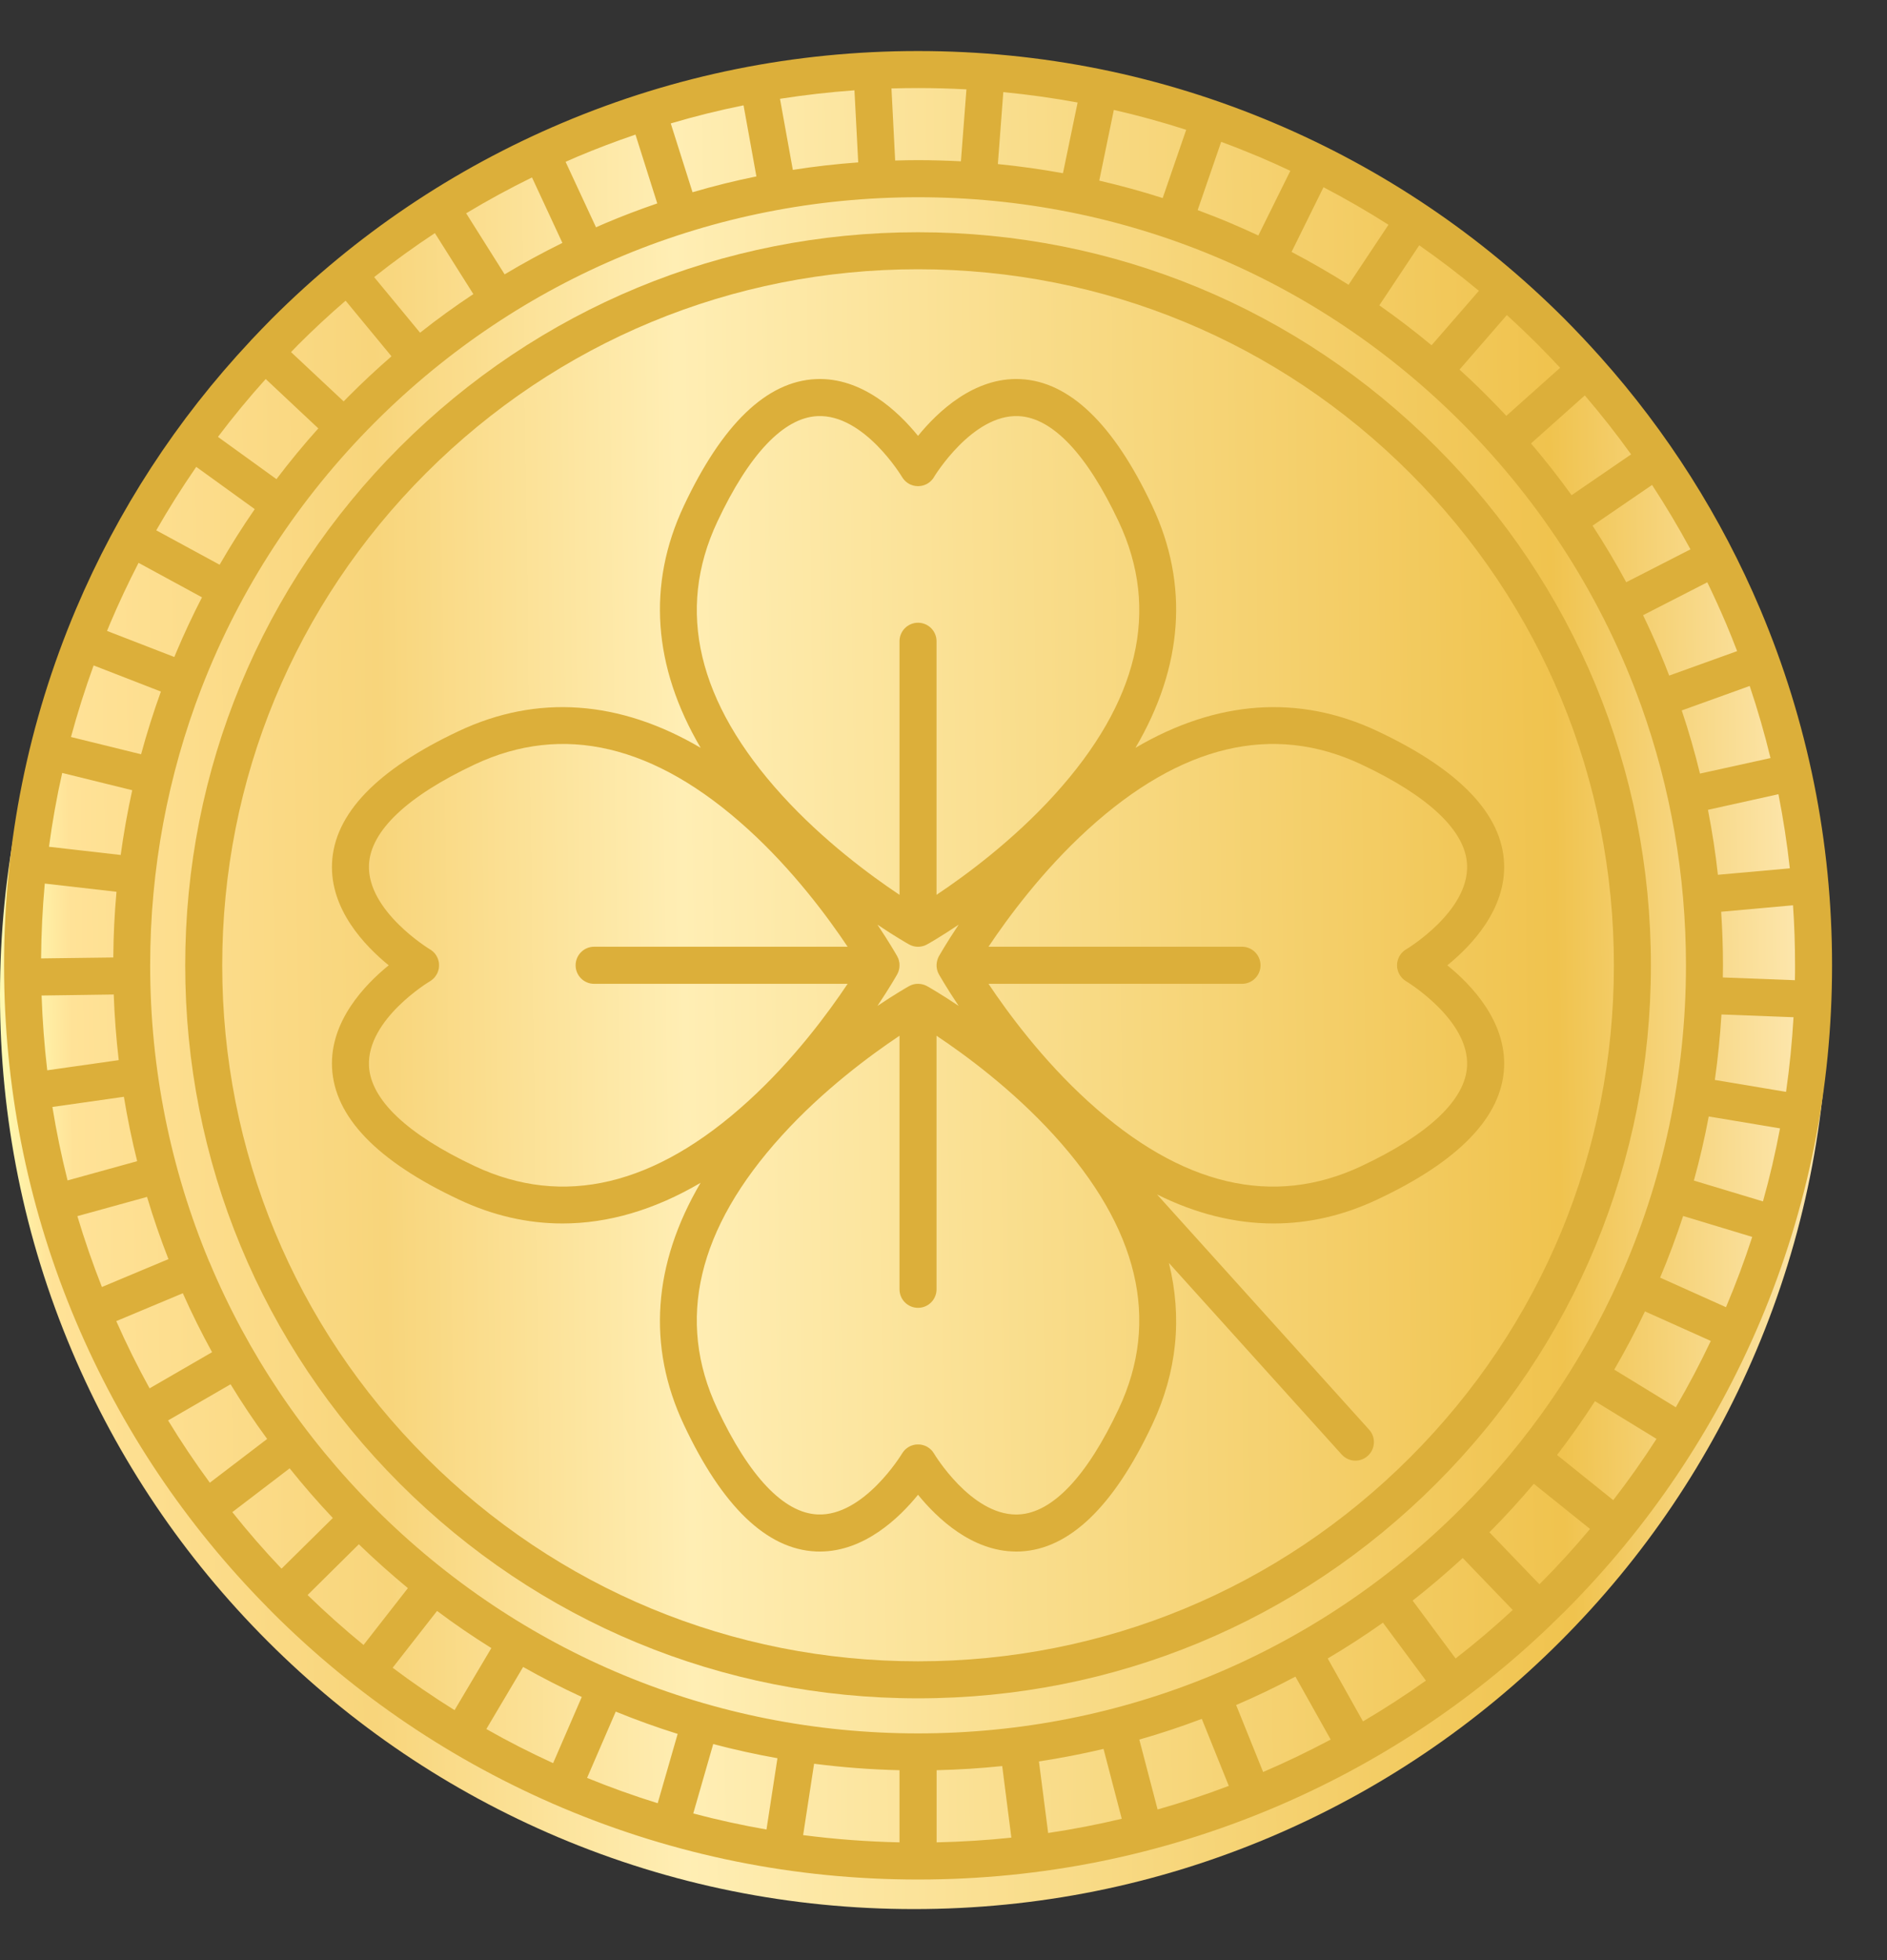 <svg width="26" height="27" viewBox="0 0 26 27" fill="none" xmlns="http://www.w3.org/2000/svg">
<rect x="0" y="0" width="26" height="27" fill="#333333" stroke="none"/>
<path d="M24.198 8.801C23.564 7.302 22.656 5.955 21.499 4.798C20.343 3.642 18.996 2.734 17.496 2.099C15.943 1.443 14.294 1.11 12.594 1.11C10.894 1.11 9.244 1.443 7.692 2.099C6.192 2.734 4.845 3.642 3.689 4.798C2.532 5.955 1.624 7.302 0.99 8.801C0.333 10.354 0 12.003 0 13.703C0 15.403 0.333 17.053 0.99 18.606C1.624 20.105 2.532 21.452 3.689 22.609C4.845 23.765 6.192 24.673 7.692 25.308C9.244 25.964 10.894 26.297 12.594 26.297C14.294 26.297 15.943 25.964 17.496 25.308C18.996 24.673 20.343 23.765 21.499 22.609C22.656 21.452 23.564 20.105 24.198 18.606C24.855 17.053 25.188 15.403 25.188 13.703C25.188 12.003 24.855 10.354 24.198 8.801Z" fill="url(#paint0_linear_17_738)"/>
<path d="M0.311 13.296C0.311 20.111 5.835 25.635 12.649 25.635C19.464 25.635 24.988 20.111 24.988 13.296C24.988 6.482 19.464 0.958 12.649 0.958C5.835 0.958 0.311 6.482 0.311 13.296Z" fill="url(#paint1_linear_17_738)"/>
<path d="M21.211 21.823L20.522 21.107C20.736 20.892 20.939 20.669 21.134 20.439L21.908 21.061C21.688 21.324 21.456 21.578 21.211 21.823ZM17.404 24.409L17.032 23.486C17.311 23.367 17.583 23.236 17.849 23.095L18.335 23.962C18.032 24.123 17.721 24.273 17.404 24.409ZM1.909 7.753L2.783 8.228C2.657 8.473 2.539 8.724 2.431 8.98C2.421 9.003 2.412 9.027 2.402 9.05L1.475 8.691C1.488 8.658 1.502 8.626 1.515 8.593C1.636 8.307 1.768 8.027 1.909 7.753ZM4.762 4.142L5.394 4.908C5.193 5.083 4.997 5.265 4.808 5.455C4.783 5.479 4.759 5.504 4.735 5.529L4.01 4.85C4.042 4.817 4.073 4.784 4.105 4.752C4.317 4.54 4.536 4.336 4.762 4.142ZM8.756 1.854L9.056 2.802C8.813 2.885 8.571 2.977 8.333 3.078C8.292 3.095 8.252 3.113 8.212 3.131L7.793 2.229C7.844 2.207 7.895 2.184 7.946 2.162C8.213 2.049 8.483 1.947 8.756 1.854ZM13.316 1.231L13.24 2.222C13.044 2.212 12.847 2.206 12.649 2.206C12.544 2.206 12.439 2.208 12.334 2.211L12.283 1.218C12.405 1.215 12.527 1.213 12.649 1.213C12.873 1.213 13.095 1.219 13.316 1.231ZM17.779 2.353L17.338 3.244C17.215 3.187 17.092 3.131 16.966 3.078C16.813 3.013 16.658 2.952 16.502 2.894L16.826 1.954C17.003 2.019 17.179 2.089 17.353 2.162C17.497 2.223 17.638 2.287 17.779 2.353ZM21.496 5.066L20.755 5.728C20.668 5.636 20.581 5.544 20.491 5.455C20.367 5.33 20.24 5.209 20.11 5.091L20.762 4.34C20.909 4.474 21.053 4.611 21.194 4.752C21.297 4.855 21.397 4.96 21.496 5.066ZM23.628 14.876C23.67 14.578 23.701 14.277 23.719 13.974L24.712 14.012C24.692 14.357 24.658 14.7 24.609 15.04L23.628 14.876ZM24.661 11.961L23.67 12.05C23.637 11.749 23.591 11.451 23.533 11.155L24.504 10.94C24.571 11.278 24.623 11.618 24.661 11.961ZM23.715 12.559L24.705 12.47C24.724 12.744 24.733 13.02 24.733 13.297C24.733 13.365 24.733 13.434 24.731 13.502L23.738 13.464C23.738 13.408 23.74 13.353 23.74 13.297C23.74 13.049 23.731 12.803 23.715 12.559ZM24.395 10.442L23.423 10.656C23.352 10.363 23.268 10.073 23.172 9.786L24.108 9.449C24.218 9.776 24.314 10.107 24.395 10.442ZM23.784 8.593C23.837 8.718 23.887 8.843 23.935 8.969L22.999 9.306C22.957 9.197 22.914 9.088 22.868 8.98C22.796 8.809 22.719 8.64 22.639 8.474L23.524 8.021C23.615 8.209 23.702 8.4 23.784 8.593ZM23.292 7.567L22.407 8.02C22.263 7.754 22.108 7.494 21.943 7.241L22.763 6.68C22.951 6.968 23.128 7.264 23.292 7.567ZM22.474 6.259L21.654 6.821C21.478 6.576 21.291 6.339 21.095 6.108L21.836 5.447C22.061 5.709 22.274 5.98 22.474 6.259ZM20.377 4.006L19.725 4.756C19.492 4.563 19.252 4.379 19.005 4.206L19.555 3.379C19.837 3.576 20.111 3.785 20.377 4.006ZM18.236 2.579C18.542 2.739 18.841 2.911 19.131 3.096L18.581 3.923C18.326 3.762 18.064 3.611 17.796 3.47L18.236 2.579ZM16.344 1.788L16.02 2.728C15.732 2.636 15.44 2.556 15.146 2.488L15.347 1.514C15.683 1.591 16.015 1.682 16.344 1.788ZM13.824 1.269C14.168 1.302 14.51 1.35 14.848 1.412L14.646 2.386C14.35 2.332 14.05 2.29 13.749 2.26L13.824 1.269ZM11.773 1.244L11.825 2.237C11.522 2.259 11.222 2.293 10.924 2.34L10.747 1.361C11.086 1.308 11.428 1.269 11.773 1.244ZM10.245 1.451L10.422 2.43C10.126 2.49 9.833 2.563 9.542 2.648L9.242 1.7C9.573 1.602 9.907 1.519 10.245 1.451ZM7.33 2.444L7.749 3.346C7.477 3.48 7.212 3.624 6.953 3.779L6.423 2.938C6.717 2.761 7.02 2.596 7.33 2.444ZM5.992 3.211L6.522 4.051C6.27 4.218 6.025 4.395 5.788 4.583L5.155 3.817C5.426 3.602 5.705 3.4 5.992 3.211ZM3.661 5.221L4.386 5.901C4.183 6.127 3.991 6.36 3.809 6.6L3.003 6.018C3.21 5.744 3.429 5.478 3.661 5.221ZM2.704 6.431L3.51 7.013C3.338 7.262 3.177 7.517 3.026 7.779L2.153 7.305C2.324 7.006 2.508 6.715 2.704 6.431ZM13.935 25.313C13.595 25.349 13.251 25.37 12.905 25.378V24.384C13.208 24.377 13.51 24.358 13.809 24.327L13.935 25.313ZM12.394 25.378C11.947 25.368 11.504 25.335 11.066 25.278L11.217 24.295C11.606 24.345 11.998 24.375 12.394 24.384V25.378ZM0.573 13.713L1.567 13.699C1.578 14.003 1.601 14.304 1.636 14.603L0.651 14.743C0.611 14.402 0.585 14.058 0.573 13.713ZM1.605 12.284C1.578 12.584 1.563 12.886 1.561 13.189L0.566 13.202C0.569 12.856 0.586 12.512 0.617 12.171L1.605 12.284ZM1.822 10.885C1.757 11.18 1.704 11.477 1.663 11.777L0.675 11.664C0.721 11.322 0.781 10.983 0.857 10.647L1.822 10.885ZM1.29 9.166L2.217 9.526C2.114 9.811 2.023 10.099 1.944 10.39L0.978 10.152C1.068 9.819 1.172 9.491 1.29 9.166ZM0.722 15.248L1.707 15.108C1.756 15.406 1.817 15.703 1.89 15.995L0.931 16.26C0.847 15.926 0.777 15.588 0.722 15.248ZM1.066 16.752L2.026 16.487C2.112 16.776 2.211 17.062 2.321 17.344L1.404 17.728C1.277 17.407 1.165 17.081 1.066 16.752ZM1.602 18.198L2.519 17.814C2.642 18.091 2.777 18.362 2.922 18.626L2.061 19.124C1.895 18.823 1.742 18.514 1.602 18.198ZM2.316 19.566L3.177 19.068C3.334 19.326 3.502 19.577 3.681 19.821L2.891 20.424C2.687 20.146 2.495 19.86 2.316 19.566ZM3.201 20.829L3.991 20.226C4.179 20.461 4.377 20.689 4.586 20.91L3.879 21.608C3.641 21.358 3.415 21.098 3.201 20.829ZM4.238 21.971L4.944 21.272C5.163 21.483 5.388 21.684 5.62 21.876L5.009 22.659C4.743 22.441 4.486 22.212 4.238 21.971ZM5.41 22.973L6.022 22.19C6.264 22.372 6.514 22.542 6.77 22.702L6.263 23.557C5.97 23.374 5.686 23.18 5.41 22.973ZM6.701 23.817L7.208 22.962C7.471 23.11 7.74 23.248 8.016 23.375L7.621 24.287C7.307 24.143 7 23.987 6.701 23.817ZM8.089 24.49L8.484 23.577C8.765 23.691 9.049 23.794 9.337 23.884L9.062 24.839C8.734 24.737 8.409 24.621 8.089 24.49ZM9.552 24.98L9.827 24.024C10.119 24.101 10.415 24.166 10.712 24.219L10.561 25.201C10.222 25.142 9.885 25.068 9.552 24.98ZM14.442 25.249L14.315 24.263C14.614 24.218 14.911 24.16 15.205 24.091L15.456 25.053C15.121 25.133 14.783 25.198 14.442 25.249ZM15.95 24.925L15.698 23.962C15.989 23.88 16.275 23.784 16.559 23.677L16.931 24.6C16.608 24.723 16.281 24.831 15.95 24.925ZM20.131 20.778C18.133 22.776 15.476 23.877 12.649 23.877C9.823 23.877 7.167 22.776 5.168 20.778C4.18 19.789 3.411 18.639 2.887 17.387C2.886 17.386 2.886 17.385 2.885 17.384C2.885 17.383 2.884 17.382 2.883 17.38C2.35 16.104 2.069 14.722 2.069 13.297C2.069 11.969 2.313 10.678 2.777 9.476C2.778 9.474 2.779 9.472 2.78 9.47C2.781 9.468 2.781 9.466 2.782 9.464C3.307 8.112 4.112 6.872 5.168 5.815C7.167 3.817 9.823 2.717 12.649 2.717C15.476 2.717 18.133 3.817 20.131 5.815C21.251 6.936 22.089 8.263 22.609 9.711C22.61 9.713 22.61 9.715 22.611 9.716C22.611 9.718 22.612 9.719 22.613 9.721C23.018 10.853 23.23 12.058 23.23 13.297C23.23 14.813 22.912 16.28 22.31 17.623C22.31 17.624 22.309 17.625 22.309 17.625C22.309 17.626 22.309 17.627 22.308 17.627C21.788 18.786 21.056 19.853 20.131 20.778ZM18.78 23.712L18.294 22.845C18.554 22.691 18.808 22.527 19.055 22.352L19.647 23.15C19.366 23.35 19.077 23.537 18.78 23.712ZM20.056 22.845L19.464 22.048C19.701 21.862 19.931 21.666 20.154 21.461L20.843 22.177C20.59 22.412 20.327 22.635 20.056 22.845ZM22.228 20.664L21.454 20.042C21.638 19.802 21.812 19.555 21.976 19.301L22.824 19.82C22.638 20.11 22.439 20.391 22.228 20.664ZM23.09 19.385L22.242 18.866C22.394 18.605 22.535 18.338 22.665 18.064L23.572 18.471C23.424 18.783 23.263 19.088 23.09 19.385ZM23.784 18C23.783 18.002 23.782 18.004 23.781 18.006L22.874 17.599C22.992 17.319 23.097 17.036 23.191 16.75L24.143 17.038C24.038 17.362 23.918 17.683 23.784 18ZM24.291 16.549L23.339 16.262C23.42 15.97 23.488 15.676 23.544 15.379L24.526 15.543C24.462 15.882 24.384 16.218 24.291 16.549ZM24.254 8.394C23.714 7.118 22.975 5.953 22.054 4.921C22.053 4.919 22.051 4.917 22.049 4.915C22.047 4.913 22.046 4.912 22.044 4.91C21.886 4.733 21.723 4.56 21.555 4.391C20.398 3.235 19.051 2.327 17.552 1.693C15.999 1.036 14.35 0.703 12.649 0.703C10.95 0.703 9.3 1.036 7.747 1.693C6.248 2.327 4.901 3.235 3.744 4.391C3.651 4.485 3.56 4.58 3.469 4.676C3.466 4.679 3.463 4.681 3.461 4.684C3.457 4.688 3.455 4.692 3.452 4.695C2.434 5.782 1.625 7.024 1.045 8.394C0.389 9.947 0.056 11.597 0.056 13.297C0.056 13.352 0.056 13.408 0.057 13.464C0.057 13.464 0.057 13.464 0.057 13.464C0.057 13.465 0.057 13.465 0.057 13.465C0.078 15.105 0.41 16.697 1.045 18.199C1.668 19.672 2.556 20.997 3.683 22.139C3.687 22.143 3.69 22.147 3.693 22.151C3.696 22.153 3.699 22.156 3.702 22.158C3.716 22.173 3.73 22.187 3.744 22.202C4.901 23.358 6.248 24.266 7.747 24.901C9.3 25.557 10.95 25.89 12.649 25.89C14.35 25.89 15.999 25.557 17.552 24.901C18.975 24.299 20.26 23.45 21.376 22.377C21.378 22.374 21.381 22.372 21.383 22.37C21.386 22.367 21.389 22.364 21.392 22.36C21.447 22.308 21.501 22.255 21.555 22.202C22.711 21.045 23.619 19.698 24.254 18.199C24.91 16.646 25.243 14.997 25.243 13.297C25.243 11.597 24.91 9.947 24.254 8.394Z" fill="#DCAF3A"/>
<path d="M19.428 20.076C17.618 21.887 15.21 22.884 12.649 22.884C10.088 22.884 7.681 21.887 5.87 20.076C4.059 18.265 3.062 15.857 3.062 13.297C3.062 10.736 4.059 8.328 5.87 6.517C7.681 4.707 10.088 3.709 12.649 3.709C15.21 3.709 17.618 4.707 19.428 6.517C21.239 8.328 22.237 10.736 22.237 13.297C22.237 15.857 21.239 18.265 19.428 20.076ZM19.789 6.157C17.882 4.25 15.347 3.199 12.649 3.199C9.952 3.199 7.417 4.25 5.509 6.157C3.602 8.064 2.552 10.6 2.552 13.297C2.552 15.994 3.602 18.529 5.509 20.436C7.417 22.344 9.952 23.394 12.649 23.394C15.347 23.394 17.882 22.344 19.789 20.436C21.696 18.529 22.747 15.994 22.747 13.297C22.747 10.6 21.696 8.064 19.789 6.157Z" fill="#DCAF3A"/>
<path d="M20.214 14.682C20.193 15.148 19.689 15.625 18.758 16.063C17.541 16.635 16.276 16.337 14.998 15.176C14.368 14.605 13.888 13.953 13.62 13.552H17.113C17.254 13.552 17.368 13.437 17.368 13.297C17.368 13.156 17.254 13.041 17.113 13.041H13.62C13.886 12.643 14.362 11.996 14.989 11.425C16.27 10.258 17.538 9.957 18.758 10.53C19.689 10.968 20.192 11.445 20.214 11.91C20.245 12.554 19.383 13.072 19.375 13.077C19.375 13.077 19.375 13.077 19.374 13.077C19.368 13.081 19.362 13.085 19.356 13.089C19.355 13.09 19.354 13.091 19.353 13.091C19.347 13.095 19.342 13.1 19.337 13.105C19.335 13.105 19.334 13.106 19.333 13.107C19.33 13.11 19.327 13.113 19.324 13.117C19.321 13.119 19.318 13.122 19.315 13.126C19.314 13.127 19.313 13.128 19.312 13.129C19.308 13.134 19.303 13.14 19.299 13.145C19.298 13.146 19.298 13.147 19.297 13.148C19.293 13.154 19.289 13.16 19.285 13.167C19.285 13.167 19.285 13.167 19.284 13.167C19.283 13.169 19.283 13.171 19.282 13.173C19.279 13.178 19.276 13.183 19.273 13.189C19.271 13.192 19.27 13.196 19.269 13.199C19.267 13.203 19.265 13.207 19.264 13.211C19.262 13.216 19.261 13.22 19.26 13.225C19.259 13.228 19.258 13.232 19.257 13.235C19.256 13.24 19.255 13.245 19.254 13.249C19.253 13.253 19.253 13.256 19.252 13.259C19.251 13.264 19.251 13.268 19.25 13.273C19.25 13.277 19.25 13.28 19.25 13.284C19.249 13.288 19.249 13.292 19.249 13.297C19.249 13.301 19.249 13.305 19.25 13.309C19.25 13.313 19.25 13.316 19.25 13.32C19.251 13.325 19.251 13.329 19.252 13.334C19.253 13.337 19.253 13.341 19.254 13.344C19.255 13.349 19.256 13.354 19.257 13.358C19.258 13.362 19.259 13.365 19.26 13.368C19.261 13.373 19.262 13.377 19.264 13.382C19.265 13.386 19.267 13.39 19.269 13.394C19.27 13.397 19.271 13.401 19.273 13.404C19.276 13.41 19.279 13.415 19.282 13.421C19.283 13.422 19.283 13.424 19.284 13.426C19.285 13.426 19.285 13.426 19.285 13.427C19.289 13.433 19.293 13.439 19.297 13.445C19.298 13.446 19.298 13.447 19.299 13.448C19.303 13.453 19.307 13.459 19.312 13.464C19.313 13.465 19.314 13.466 19.315 13.468C19.318 13.471 19.321 13.474 19.324 13.477C19.327 13.48 19.33 13.483 19.333 13.486C19.334 13.487 19.335 13.488 19.337 13.489C19.342 13.493 19.347 13.498 19.353 13.502C19.354 13.503 19.355 13.503 19.356 13.504C19.362 13.508 19.368 13.512 19.374 13.516C19.375 13.516 19.375 13.516 19.375 13.517C19.384 13.522 20.244 14.045 20.214 14.682ZM15.415 19.405C14.978 20.336 14.501 20.839 14.036 20.861C14.025 20.862 14.014 20.862 14.002 20.862C13.374 20.862 12.874 20.03 12.869 20.022C12.869 20.022 12.869 20.022 12.869 20.021C12.865 20.015 12.861 20.009 12.856 20.003C12.856 20.002 12.855 20.001 12.855 20C12.851 19.994 12.846 19.989 12.841 19.983C12.84 19.982 12.839 19.981 12.839 19.98C12.835 19.977 12.832 19.974 12.829 19.971C12.826 19.968 12.823 19.965 12.82 19.962C12.819 19.961 12.818 19.96 12.816 19.959C12.811 19.954 12.806 19.95 12.801 19.946C12.8 19.945 12.798 19.945 12.797 19.944C12.791 19.94 12.786 19.936 12.779 19.932C12.779 19.932 12.779 19.932 12.779 19.931C12.777 19.93 12.774 19.93 12.773 19.928C12.768 19.926 12.762 19.923 12.757 19.92C12.754 19.919 12.75 19.917 12.746 19.916C12.742 19.914 12.739 19.913 12.735 19.911C12.73 19.91 12.725 19.908 12.72 19.907C12.717 19.906 12.714 19.905 12.711 19.904C12.706 19.903 12.701 19.902 12.696 19.901C12.693 19.9 12.69 19.9 12.687 19.899C12.682 19.898 12.677 19.898 12.672 19.898C12.669 19.897 12.665 19.897 12.662 19.897C12.658 19.897 12.653 19.897 12.649 19.897C12.645 19.897 12.641 19.897 12.637 19.897C12.633 19.897 12.63 19.897 12.626 19.898C12.621 19.898 12.617 19.899 12.612 19.899C12.609 19.9 12.605 19.9 12.602 19.901C12.597 19.902 12.592 19.903 12.588 19.904C12.584 19.905 12.581 19.906 12.578 19.907C12.573 19.908 12.569 19.91 12.564 19.911C12.56 19.913 12.556 19.914 12.552 19.916C12.549 19.917 12.545 19.919 12.541 19.92C12.536 19.923 12.531 19.926 12.526 19.929C12.524 19.93 12.522 19.93 12.52 19.931C12.52 19.932 12.52 19.932 12.519 19.932C12.513 19.936 12.507 19.94 12.501 19.944C12.5 19.945 12.499 19.945 12.498 19.946C12.492 19.95 12.487 19.955 12.482 19.959C12.481 19.96 12.479 19.961 12.478 19.962C12.475 19.965 12.472 19.968 12.469 19.971C12.466 19.974 12.463 19.977 12.46 19.98C12.459 19.981 12.458 19.983 12.457 19.984C12.453 19.989 12.448 19.994 12.444 20C12.443 20.001 12.443 20.002 12.442 20.003C12.438 20.009 12.434 20.015 12.43 20.021C12.43 20.022 12.43 20.022 12.429 20.022C12.424 20.031 11.901 20.891 11.264 20.861C10.798 20.84 10.321 20.337 9.883 19.405C9.311 18.188 9.609 16.923 10.77 15.645C11.341 15.015 11.993 14.535 12.394 14.267V17.76C12.394 17.901 12.508 18.015 12.649 18.015C12.79 18.015 12.904 17.901 12.904 17.76V14.267C13.303 14.533 13.95 15.009 14.521 15.636C15.688 16.917 15.989 18.185 15.415 19.405ZM6.541 16.063C5.61 15.625 5.107 15.148 5.084 14.683C5.054 14.04 5.915 13.521 5.924 13.517C5.931 13.512 5.939 13.507 5.946 13.502C5.948 13.501 5.949 13.499 5.951 13.498C5.957 13.493 5.964 13.488 5.969 13.482C5.972 13.48 5.974 13.478 5.976 13.476C5.981 13.47 5.987 13.464 5.992 13.458C5.993 13.456 5.995 13.454 5.996 13.453C6.003 13.444 6.009 13.435 6.014 13.426C6.014 13.426 6.014 13.426 6.014 13.426C6.015 13.424 6.016 13.422 6.017 13.421C6.02 13.415 6.023 13.41 6.026 13.404C6.027 13.401 6.029 13.397 6.03 13.394C6.032 13.39 6.033 13.386 6.035 13.382C6.036 13.377 6.038 13.373 6.039 13.368C6.04 13.365 6.041 13.362 6.042 13.358C6.043 13.354 6.044 13.349 6.045 13.344C6.046 13.341 6.046 13.337 6.047 13.334C6.047 13.329 6.048 13.325 6.048 13.32C6.049 13.316 6.049 13.313 6.049 13.309C6.049 13.305 6.049 13.301 6.049 13.297C6.049 13.292 6.049 13.288 6.049 13.284C6.049 13.28 6.049 13.277 6.048 13.273C6.048 13.268 6.047 13.264 6.047 13.259C6.046 13.256 6.046 13.253 6.045 13.249C6.044 13.245 6.043 13.24 6.042 13.235C6.041 13.232 6.04 13.228 6.039 13.225C6.038 13.22 6.036 13.216 6.035 13.211C6.033 13.207 6.032 13.203 6.03 13.199C6.029 13.196 6.027 13.192 6.026 13.189C6.023 13.183 6.02 13.178 6.017 13.173C6.016 13.171 6.015 13.169 6.014 13.167C6.014 13.167 6.014 13.167 6.014 13.167C6.01 13.16 6.006 13.154 6.002 13.148C6.001 13.147 6 13.146 6 13.145C5.996 13.14 5.991 13.134 5.987 13.129C5.986 13.128 5.985 13.127 5.984 13.126C5.981 13.122 5.978 13.12 5.975 13.117C5.972 13.114 5.969 13.11 5.966 13.107C5.965 13.106 5.963 13.106 5.962 13.105C5.957 13.1 5.951 13.095 5.946 13.091C5.945 13.091 5.944 13.09 5.943 13.089C5.937 13.085 5.931 13.081 5.924 13.077C5.924 13.077 5.924 13.077 5.924 13.077C5.915 13.072 5.055 12.548 5.084 11.911C5.106 11.446 5.609 10.968 6.541 10.53C7.758 9.958 9.023 10.257 10.301 11.417C10.931 11.988 11.411 12.64 11.679 13.041H8.186C8.045 13.041 7.931 13.156 7.931 13.297C7.931 13.437 8.045 13.552 8.186 13.552H11.679C11.413 13.95 10.937 14.597 10.309 15.168C9.029 16.335 7.761 16.636 6.541 16.063ZM12.905 13.294C12.904 13.304 12.905 13.314 12.906 13.323C12.906 13.326 12.907 13.329 12.907 13.332C12.908 13.339 12.91 13.347 12.911 13.354C12.912 13.357 12.912 13.359 12.913 13.362C12.916 13.371 12.919 13.381 12.922 13.39C12.923 13.391 12.923 13.393 12.924 13.394C12.927 13.402 12.931 13.41 12.935 13.418C12.936 13.419 12.936 13.42 12.937 13.421C12.947 13.439 13.041 13.605 13.209 13.856C12.958 13.688 12.792 13.594 12.774 13.584C12.766 13.58 12.758 13.576 12.749 13.572C12.748 13.571 12.746 13.571 12.745 13.57C12.737 13.567 12.728 13.564 12.72 13.562C12.717 13.561 12.715 13.56 12.713 13.56C12.705 13.558 12.697 13.556 12.689 13.555C12.687 13.555 12.684 13.554 12.682 13.554C12.672 13.553 12.662 13.552 12.652 13.552C12.652 13.552 12.652 13.552 12.651 13.552C12.642 13.552 12.632 13.552 12.623 13.553C12.62 13.553 12.617 13.554 12.614 13.554C12.607 13.555 12.599 13.557 12.592 13.558C12.589 13.559 12.587 13.56 12.584 13.56C12.574 13.563 12.565 13.566 12.556 13.569C12.555 13.57 12.553 13.571 12.552 13.571C12.544 13.575 12.536 13.578 12.528 13.582C12.527 13.583 12.526 13.584 12.525 13.584C12.507 13.594 12.341 13.688 12.09 13.856C12.258 13.605 12.352 13.439 12.362 13.421C12.366 13.413 12.37 13.405 12.374 13.396C12.375 13.395 12.375 13.393 12.376 13.392C12.379 13.384 12.382 13.376 12.384 13.367C12.385 13.365 12.386 13.362 12.386 13.36C12.388 13.352 12.39 13.344 12.391 13.336C12.391 13.334 12.392 13.332 12.392 13.33C12.393 13.319 12.394 13.309 12.394 13.299C12.394 13.299 12.394 13.299 12.394 13.299C12.394 13.289 12.394 13.279 12.393 13.27C12.392 13.267 12.392 13.264 12.392 13.261C12.39 13.254 12.389 13.246 12.387 13.239C12.387 13.237 12.386 13.234 12.386 13.231C12.383 13.222 12.38 13.212 12.377 13.203C12.376 13.202 12.375 13.201 12.375 13.199C12.371 13.191 12.368 13.183 12.363 13.175C12.363 13.174 12.362 13.173 12.362 13.172C12.352 13.154 12.258 12.988 12.09 12.737C12.341 12.905 12.507 12.999 12.525 13.009C12.53 13.012 12.535 13.014 12.54 13.016C12.544 13.018 12.548 13.021 12.553 13.022C12.56 13.025 12.567 13.028 12.575 13.03C12.578 13.031 12.581 13.032 12.584 13.033C12.594 13.036 12.604 13.037 12.614 13.039C12.614 13.039 12.615 13.039 12.616 13.039C12.627 13.041 12.638 13.041 12.649 13.041C12.654 13.041 12.659 13.041 12.663 13.041C12.669 13.04 12.676 13.04 12.682 13.039C12.686 13.039 12.69 13.038 12.694 13.037C12.701 13.036 12.708 13.035 12.714 13.033C12.719 13.032 12.723 13.03 12.727 13.029C12.733 13.027 12.739 13.025 12.745 13.023C12.751 13.021 12.756 13.018 12.761 13.015C12.765 13.013 12.77 13.011 12.774 13.009C12.774 13.009 12.775 13.008 12.776 13.008C12.776 13.008 12.777 13.008 12.777 13.007C12.803 12.993 12.966 12.9 13.209 12.737C13.041 12.988 12.947 13.154 12.937 13.172C12.932 13.18 12.928 13.188 12.925 13.197C12.924 13.198 12.924 13.2 12.923 13.201C12.92 13.21 12.917 13.218 12.915 13.226C12.914 13.228 12.913 13.231 12.913 13.233C12.911 13.241 12.909 13.249 12.908 13.257C12.907 13.259 12.907 13.261 12.907 13.264C12.905 13.274 12.905 13.284 12.904 13.294C12.904 13.294 12.905 13.294 12.905 13.294ZM9.883 7.188C10.32 6.257 10.797 5.754 11.263 5.732C11.905 5.701 12.425 6.563 12.429 6.571C12.43 6.571 12.43 6.571 12.43 6.572C12.434 6.578 12.438 6.584 12.442 6.59C12.443 6.591 12.443 6.592 12.444 6.593C12.448 6.599 12.453 6.604 12.458 6.61C12.459 6.611 12.459 6.612 12.46 6.613C12.463 6.616 12.466 6.619 12.47 6.622C12.473 6.625 12.475 6.628 12.478 6.631C12.479 6.632 12.481 6.633 12.482 6.634C12.487 6.639 12.493 6.643 12.498 6.647C12.499 6.648 12.5 6.648 12.501 6.649C12.507 6.653 12.513 6.657 12.519 6.661C12.52 6.661 12.52 6.661 12.52 6.662C12.522 6.663 12.524 6.664 12.526 6.665C12.531 6.667 12.536 6.67 12.541 6.673C12.545 6.674 12.549 6.676 12.553 6.677C12.556 6.679 12.56 6.681 12.564 6.682C12.569 6.684 12.573 6.685 12.578 6.686C12.581 6.687 12.584 6.688 12.588 6.689C12.592 6.69 12.598 6.691 12.602 6.692C12.606 6.693 12.609 6.693 12.612 6.694C12.617 6.695 12.621 6.695 12.626 6.695C12.63 6.696 12.633 6.696 12.637 6.696C12.641 6.697 12.645 6.697 12.649 6.697C12.653 6.697 12.658 6.697 12.662 6.696C12.665 6.696 12.669 6.696 12.672 6.695C12.677 6.695 12.682 6.695 12.687 6.694C12.69 6.693 12.693 6.693 12.696 6.692C12.701 6.691 12.706 6.69 12.711 6.689C12.714 6.688 12.717 6.687 12.72 6.686C12.725 6.685 12.73 6.684 12.735 6.682C12.739 6.681 12.742 6.679 12.746 6.677C12.75 6.676 12.754 6.674 12.757 6.673C12.763 6.67 12.768 6.667 12.773 6.665C12.775 6.664 12.777 6.663 12.779 6.662C12.779 6.661 12.779 6.661 12.779 6.661C12.786 6.657 12.792 6.653 12.798 6.649C12.799 6.648 12.8 6.648 12.801 6.647C12.806 6.643 12.812 6.638 12.817 6.634C12.818 6.633 12.819 6.632 12.82 6.631C12.824 6.628 12.826 6.625 12.829 6.622C12.832 6.619 12.836 6.616 12.839 6.613C12.84 6.612 12.84 6.61 12.841 6.609C12.846 6.604 12.851 6.599 12.855 6.593C12.855 6.592 12.856 6.591 12.857 6.59C12.861 6.584 12.865 6.578 12.869 6.572C12.869 6.571 12.869 6.571 12.869 6.571C12.874 6.562 13.398 5.702 14.035 5.732C14.5 5.753 14.978 6.257 15.415 7.188C15.988 8.405 15.689 9.67 14.529 10.948C13.957 11.578 13.306 12.058 12.904 12.326V8.833C12.904 8.692 12.79 8.578 12.649 8.578C12.508 8.578 12.394 8.692 12.394 8.833V12.326C11.995 12.06 11.348 11.584 10.777 10.957C9.611 9.676 9.31 8.408 9.883 7.188ZM19.942 13.297C20.276 13.026 20.753 12.524 20.724 11.888C20.693 11.211 20.105 10.6 18.975 10.069C17.895 9.561 16.761 9.645 15.645 10.301C16.301 9.185 16.385 8.051 15.877 6.971C15.346 5.841 14.734 5.253 14.058 5.222C13.422 5.193 12.92 5.671 12.649 6.004C12.379 5.671 11.877 5.193 11.241 5.222C10.564 5.253 9.952 5.841 9.421 6.971C8.914 8.051 8.997 9.185 9.654 10.301C8.538 9.645 7.404 9.561 6.324 10.069C5.194 10.6 4.606 11.211 4.575 11.888C4.545 12.524 5.023 13.026 5.356 13.297C5.023 13.567 4.545 14.069 4.575 14.705C4.606 15.382 5.194 15.994 6.324 16.524C6.791 16.744 7.268 16.853 7.75 16.853C8.381 16.853 9.02 16.665 9.653 16.293C8.997 17.408 8.914 18.543 9.421 19.622C9.952 20.752 10.564 21.34 11.241 21.371C11.259 21.372 11.278 21.372 11.296 21.372C11.906 21.372 12.387 20.913 12.649 20.59C12.912 20.913 13.392 21.372 14.002 21.372C14.021 21.372 14.04 21.372 14.058 21.371C14.734 21.34 15.346 20.752 15.877 19.622C16.218 18.898 16.292 18.149 16.106 17.397L18.486 20.035C18.536 20.091 18.606 20.12 18.675 20.12C18.736 20.12 18.797 20.098 18.846 20.054C18.951 19.959 18.959 19.798 18.865 19.694L15.942 16.453C16.477 16.719 17.016 16.853 17.549 16.853C18.031 16.853 18.508 16.744 18.975 16.524C20.105 15.994 20.693 15.382 20.724 14.705C20.753 14.069 20.276 13.567 19.942 13.297Z" fill="#DCAF3A"/>
<defs>
<linearGradient id="paint0_linear_17_738" x1="-0.074" y1="20.852" x2="25.451" y2="20.506" gradientUnits="userSpaceOnUse">
<stop stop-color="#FFFFB7"/>
<stop offset="0.033" stop-color="#FFE297"/>
<stop offset="0.204" stop-color="#F8D57B"/>
<stop offset="0.371" stop-color="#FFEEB4"/>
<stop offset="0.852" stop-color="#F0C34E"/>
<stop offset="1" stop-color="#FEEAB7"/>
<stop offset="1" stop-color="#FEFFF1"/>
</linearGradient>
<linearGradient id="paint1_linear_17_738" x1="0.238" y1="20.301" x2="25.246" y2="19.961" gradientUnits="userSpaceOnUse">
<stop stop-color="#FFFFB7"/>
<stop offset="0.033" stop-color="#FFE297"/>
<stop offset="0.204" stop-color="#F8D57B"/>
<stop offset="0.371" stop-color="#FFEEB4"/>
<stop offset="0.852" stop-color="#F0C34E"/>
<stop offset="1" stop-color="#FEEAB7"/>
<stop offset="1" stop-color="#FEFFF1"/>
</linearGradient>
</defs>
</svg>

